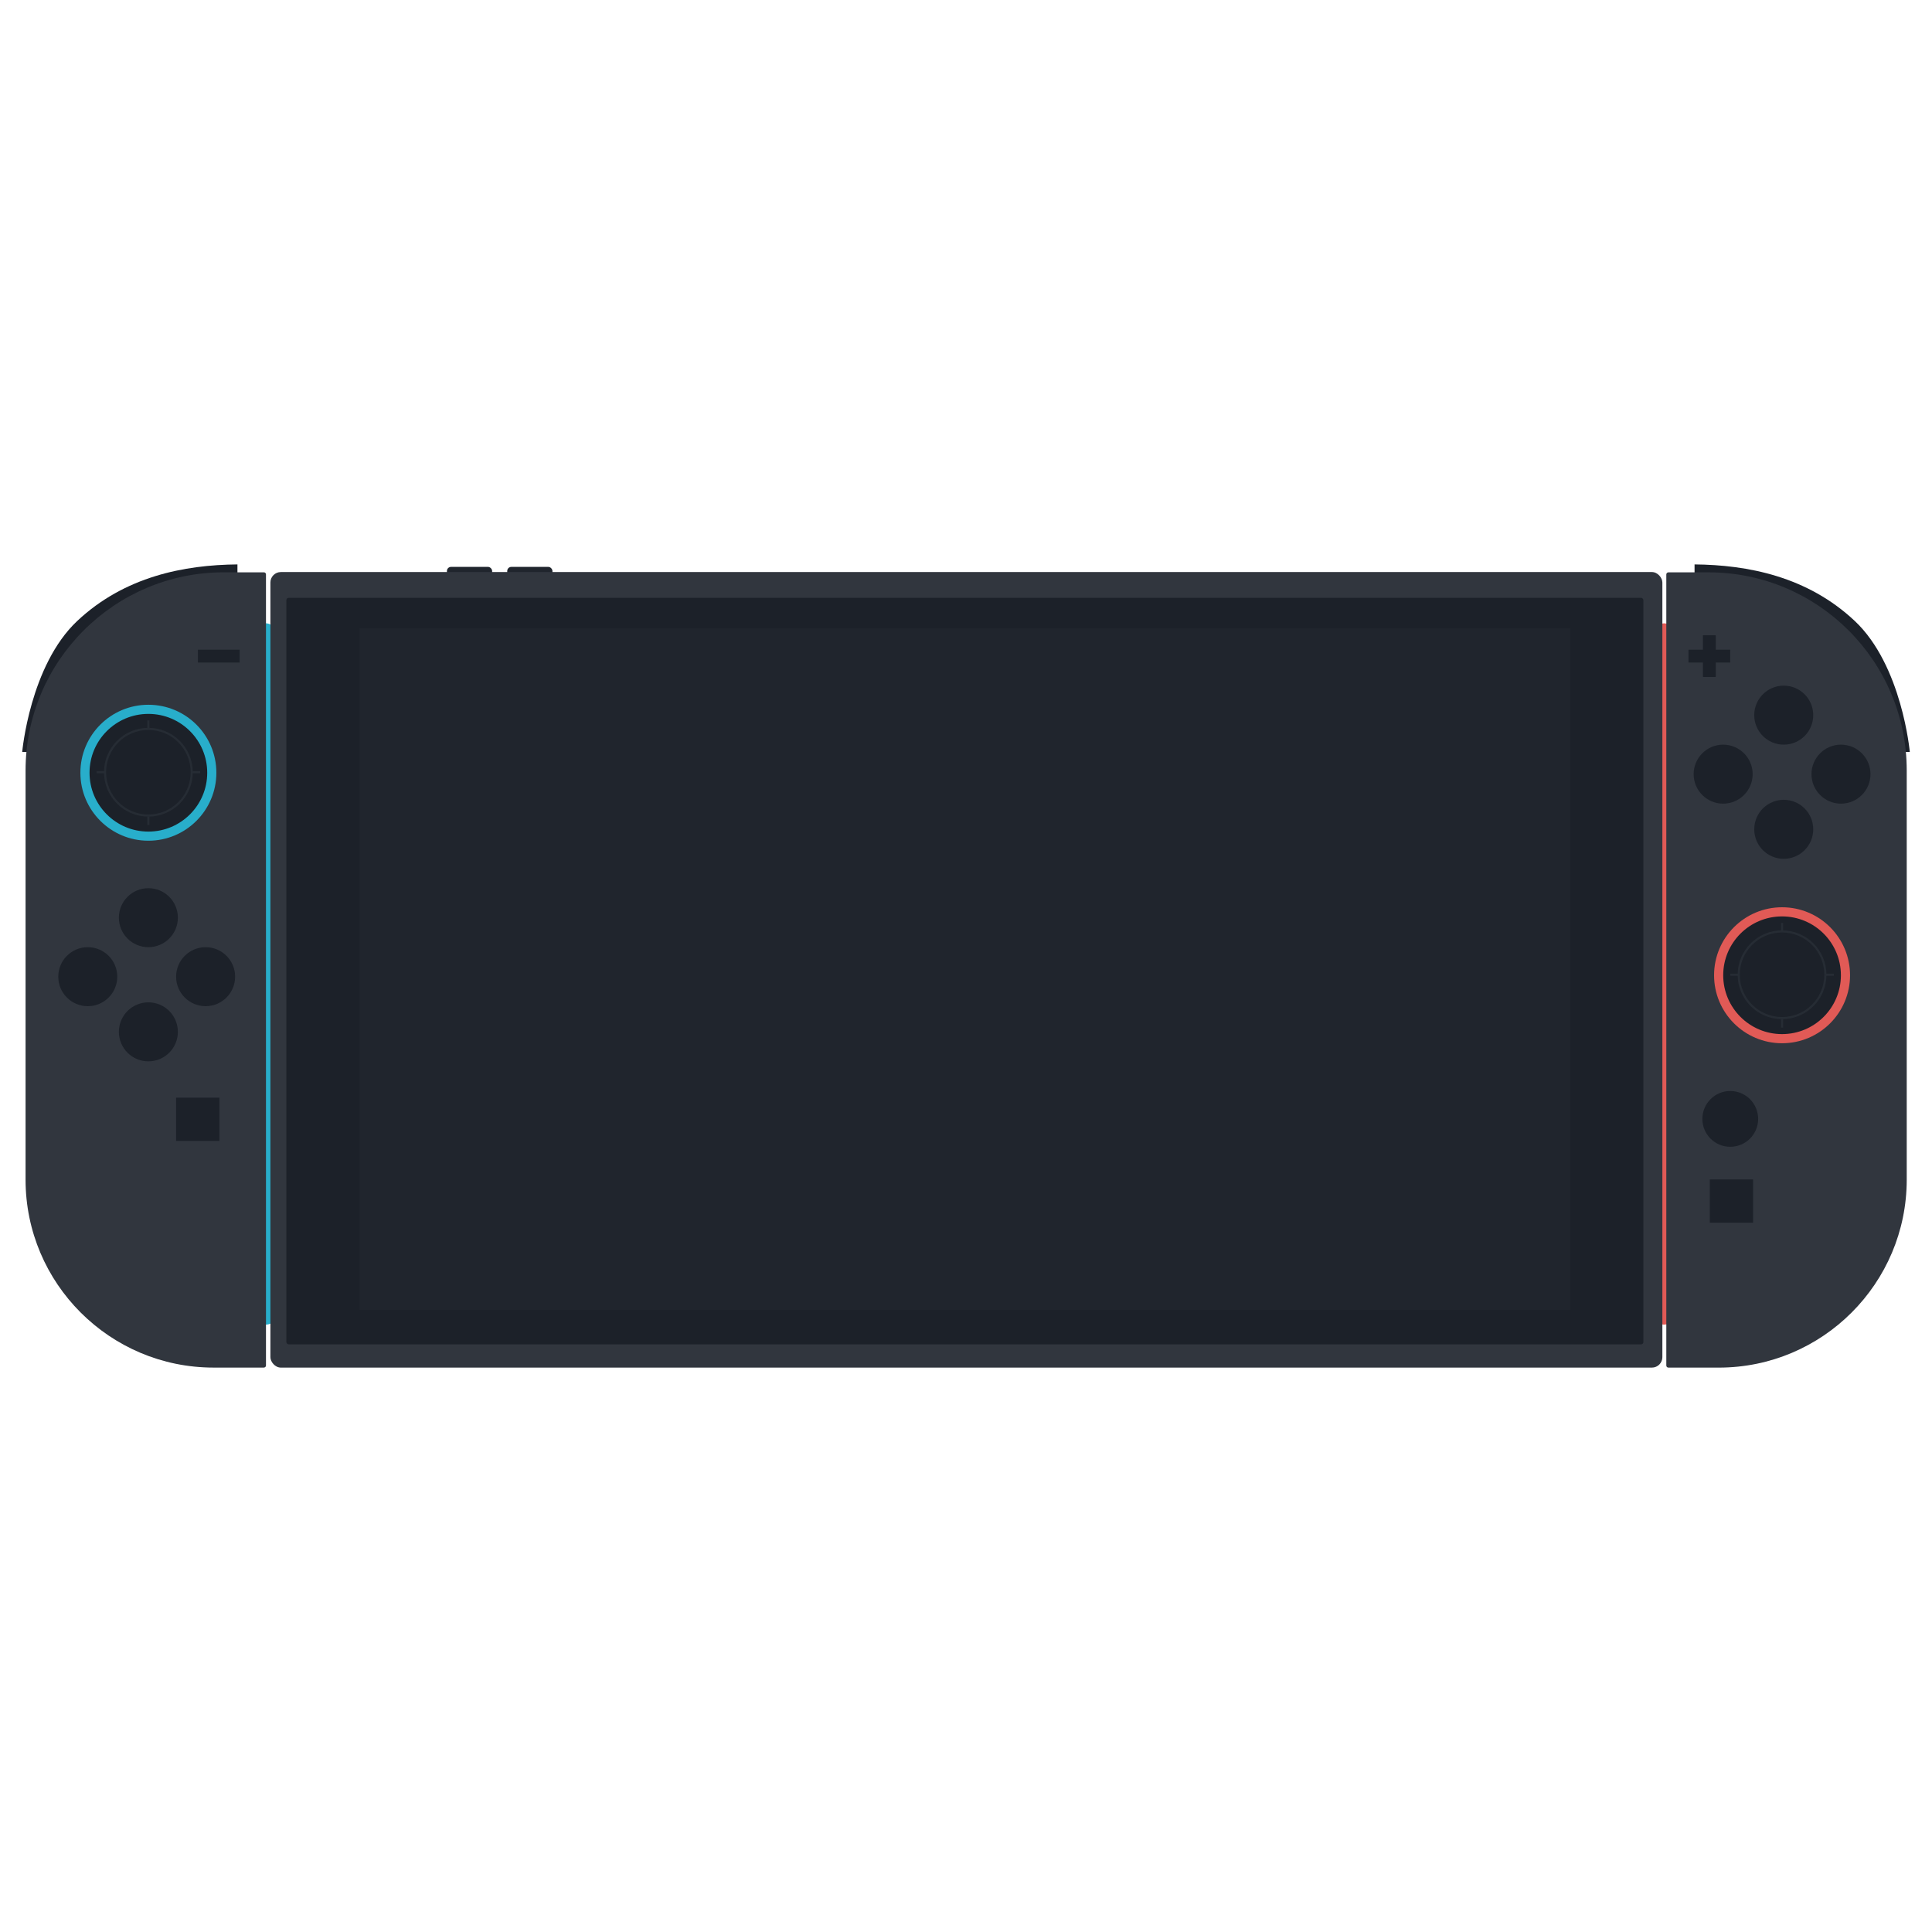 <svg xmlns="http://www.w3.org/2000/svg" id="Screen" viewBox="0 0 1000 1000"><defs><style>.cls-1{fill:#20252d}.cls-2{fill:none;stroke:#262c34;stroke-miterlimit:10;stroke-width:1.09px}.cls-3{fill:#31363e}.cls-4{fill:#28aecb}.cls-5{fill:#1c2129}.cls-6{fill:#e15a56}</style></defs><path d="M15.35 389.23h-3.86s3.98-44.81 28.51-67.84c24.52-23.03 55.39-29 82.9-29.25v17.31z" class="cls-5"/><rect width="10.95" height="362.98" x="132.19" y="322.64" class="cls-4" rx="5.48" ry="5.48"/><path d="M136.59 707.86h-26.07c-53.69 0-97.29-43.59-97.29-97.29v-211.7c0-56.65 45.99-102.64 102.64-102.64h20.72c.6 0 1.08.48 1.08 1.08v409.46c0 .6-.48 1.08-1.08 1.08Z" class="cls-3"/><path d="M102.44 336.28h21.58v6.64h-21.58z" class="cls-5"/><circle cx="76.8" cy="399.97" r="35.19" class="cls-4"/><circle cx="76.8" cy="399.97" r="30.46" class="cls-5"/><circle cx="76.8" cy="399.7" r="22.43" class="cls-2"/><path d="M76.8 377.28v-4.39m0 54.16v-4.39M54.37 399.7h-4.39m53.64 0h-4.39" class="cls-2"/><path d="M91.16 568.14h22.41v22.41H91.16z" class="cls-5"/><circle cx="76.8" cy="534.08" r="15.27" class="cls-5"/><circle cx="76.8" cy="474.99" r="15.27" class="cls-5"/><circle cx="45.43" cy="505.53" r="15.27" class="cls-5"/><circle cx="106.43" cy="505.53" r="15.27" class="cls-5"/><path d="M984.65 389.23h3.86s-3.98-44.81-28.51-67.84c-24.52-23.03-55.39-29-82.9-29.25v17.31z" class="cls-5"/><rect width="10.95" height="362.98" x="855.91" y="322.64" class="cls-6" rx="5.48" ry="5.48"/><path d="M863.56 296.24h20.72c56.65 0 102.64 45.99 102.64 102.64v211.7c0 53.69-43.59 97.29-97.29 97.29h-26.07c-.6 0-1.08-.48-1.08-1.08V297.33c0-.6.48-1.08 1.08-1.08Z" class="cls-3"/><path d="M873.96 336.28h21.58v6.64h-21.58z" class="cls-5"/><path d="M881.43 350.39v-21.58h6.64v21.58z" class="cls-5"/><circle cx="922.39" cy="504.79" r="35.19" class="cls-6"/><circle cx="922.39" cy="504.79" r="30.46" class="cls-5"/><circle cx="922.39" cy="504.53" r="22.43" class="cls-2"/><path d="M922.39 482.1v-4.39m0 54.16v-4.39m-22.42-22.95h-4.39m53.63 0h-4.39" class="cls-2"/><path d="M884.99 610.47h22.41v22.41h-22.41z" class="cls-5"/><circle cx="895.58" cy="579.14" r="14.44" class="cls-5"/><circle cx="923.26" cy="429.25" r="15.27" class="cls-5"/><circle cx="923.26" cy="370.16" r="15.27" class="cls-5"/><circle cx="891.9" cy="400.7" r="15.27" class="cls-5"/><circle cx="952.89" cy="400.7" r="15.27" class="cls-5"/><rect width="23.4" height="5.64" x="231.33" y="293.42" class="cls-1" rx="2.13" ry="2.13"/><rect width="23.4" height="5.64" x="262.54" y="293.42" class="cls-1" rx="2.13" ry="2.13"/><rect width="720.48" height="411.78" x="139.96" y="296.09" class="cls-3" rx="5.41" ry="5.41"/><rect width="702.39" height="386.38" x="148.22" y="309.45" class="cls-5" rx="1.16" ry="1.16"/><path d="M186.1 325.13h626.71v352.86H186.1z" class="cls-1"/></svg>